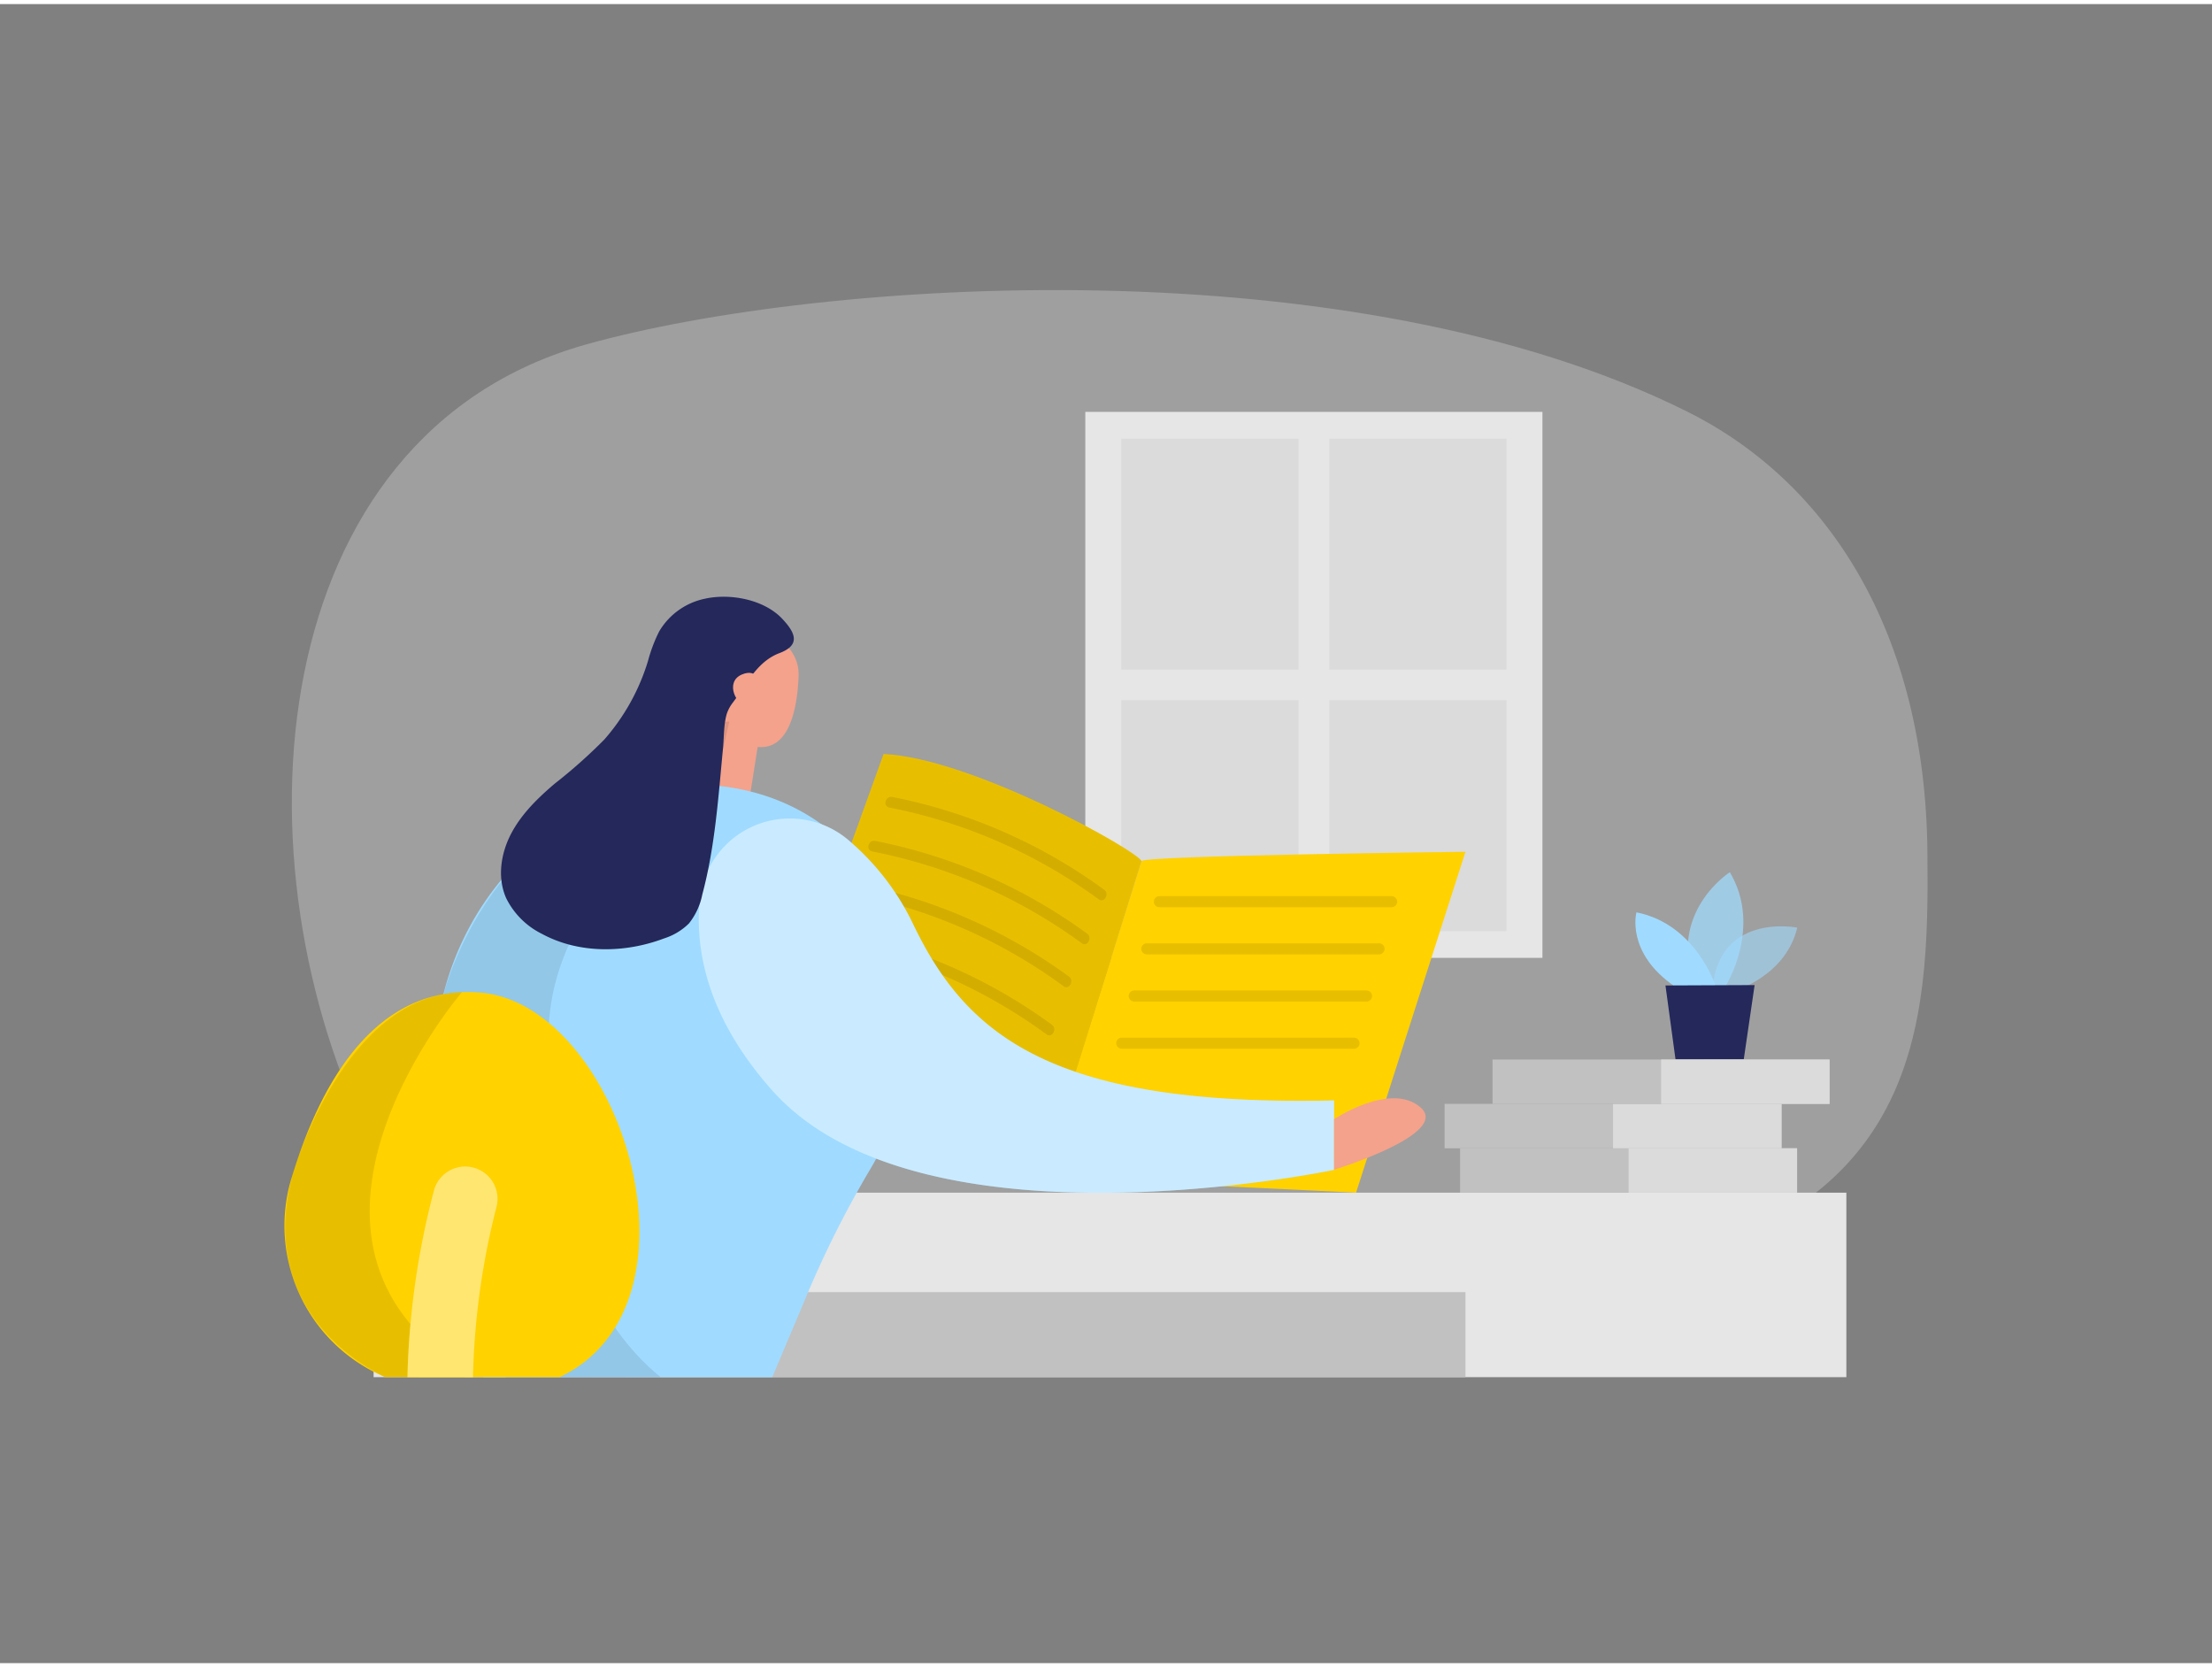 <svg id="Layer_1" data-name="Layer 1" xmlns="http://www.w3.org/2000/svg" viewBox="0 0 400 300" width="406" height="306" class="illustration styles_illustrationTablet__1DWOa"><rect x="0" y="0" width="400" height="300" fill="#808080" stroke="none"/><title>_</title><path d="M305.2,73.74c25.64,12.82,42.95,40.11,43.34,79.55.32,31.63-1,66.55-57.29,76.43C181.74,249,93.75,258.77,67.56,206.9s-20.09-129,38.52-145.38C148.87,49.58,244.66,43.46,305.2,73.74Z" fill="#e6e6e6" opacity="0.3"></path><rect x="196.27" y="73.74" width="82.66" height="98.73" transform="translate(475.19 246.21) rotate(-180)" fill="#e6e6e6"></rect><rect x="240.37" y="78.59" width="32.06" height="41.75" opacity="0.05"></rect><rect x="202.76" y="78.59" width="32.06" height="41.75" opacity="0.05"></rect><rect x="202.76" y="125.88" width="32.06" height="41.75" opacity="0.05"></rect><rect x="240.37" y="125.88" width="32.06" height="41.75" opacity="0.05"></rect><path d="M245.22,214.93,265,153.29s-58.92.68-58.58,1.7l-18,57.19Z" fill="#ffd200"></path><path d="M206.42,155c-.34-1.7-30.64-18.69-46.64-19.39L135,204.32l54,6.46Z" fill="#ffd200"></path><path d="M206.42,155c-.34-1.7-30.64-18.69-46.64-19.39L135,204.32l54,6.46Z" opacity="0.09"></path><path d="M158.28,151.32a96.42,96.42,0,0,1,38.32,16.77c1,.76,0,2.49-1,1.73a95,95,0,0,0-37.84-16.58C156.48,153,157,151.07,158.28,151.32Z" opacity="0.09"></path><path d="M155,159.09a96.36,96.36,0,0,1,38.32,16.77c1,.76,0,2.49-1,1.73A94.88,94.88,0,0,0,154.5,161C153.24,160.77,153.77,158.84,155,159.09Z" opacity="0.09"></path><path d="M151.92,167.8a96.36,96.36,0,0,1,38.32,16.77c1,.76,0,2.49-1,1.73a95,95,0,0,0-37.84-16.58C150.13,169.48,150.66,167.55,151.92,167.8Z" opacity="0.09"></path><rect x="67.56" y="214.93" width="266.32" height="33.36" fill="#e6e6e6"></rect><rect x="84.01" y="232.91" width="180.99" height="15.38" fill="#c1c1c1"></rect><polygon points="137.49 131.28 135.03 146.86 121.06 148.09 129.2 123.11 137.49 131.28" fill="#f4a28c"></polygon><path d="M134.47,114.38a7.33,7.33,0,0,1,9.94,7.22c-.24,5.79-1.69,13.91-8.08,12.62-9.8-2-7.65-14.72-7.65-14.72A13.38,13.38,0,0,1,134.47,114.38Z" fill="#f4a28c"></path><path d="M87.37,248.29h52.28l5.72-13.56A185.94,185.94,0,0,1,157.18,211c17.32-28.83,5.17-66.65-27.91-69.7a41.92,41.92,0,0,0-26.65,6.6c-17.94,11.27-26.89,32.61-23.3,53.49Z" fill="#a0dbff"></path><path d="M126.52,162.14a16.36,16.36,0,0,1,26.86-11,45.73,45.73,0,0,1,11.68,15.11c9.56,20,24.8,33.16,76.18,32v12.55s-74.7,15.83-101.58-14.34C128.2,183.57,125.66,171.62,126.52,162.14Z" fill="#a0dbff"></path><path d="M126.52,162.14a16.36,16.36,0,0,1,26.86-11,45.73,45.73,0,0,1,11.68,15.11c9.56,20,24.8,33.16,76.18,32v12.55s-74.7,15.83-101.58-14.34C128.2,183.57,125.66,171.62,126.52,162.14Z" fill="#fff" opacity="0.44"></path><path d="M241.24,201.64s10.3-6.87,15.68-2.09-15.68,11.23-15.68,11.23Z" fill="#f4a28c"></path><path d="M119.47,248.29c-24.4-19.82-20.2-64-20.2-64,1.58-26.07,30-42.94,30-42.94l2.61-11.62-5,.49-3.57,10.94c-34.11,2.51-43,37.54-43,37.54l11.17,69.64Z" opacity="0.09"></path><path d="M132.53,126.3c.36-.49.73-1,1.07-1.47,2-3,3.85-6.14,7.35-7.47,3.84-1.45,2.93-3.65.46-6.25-3.33-3.5-9.5-4.6-14-3.57a12.54,12.54,0,0,0-8.21,5.9,27.78,27.78,0,0,0-2,5.27A38.42,38.42,0,0,1,109.27,133a93.82,93.82,0,0,1-9,8c-3.06,2.61-6,5.48-7.86,9.05s-2.51,7.94-.88,11.62A14.27,14.27,0,0,0,98,168.13c6.67,3.62,15,3.5,22.07.83a11.23,11.23,0,0,0,4.51-2.71A12.22,12.22,0,0,0,127,161c2.31-8.62,2.89-17.56,3.74-26.41.19-2,.11-4.37.7-6.29A6.8,6.8,0,0,1,132.53,126.3Z" fill="#24285b"></path><path d="M137.53,123.37s-.28-3.5-3.42-2.12-.9,5.85,1.25,5.73S137.53,123.37,137.53,123.37Z" fill="#f4a28c"></path><path d="M69.68,248.29H101.2C129.26,235,112,180.54,86.6,178.72c-18.9-1.35-28.78,16.65-33.88,33.55A29.69,29.69,0,0,0,69.68,248.29Z" fill="#ffd200"></path><path d="M69.58,248.29h6.17l4.53-3.83c-32-24.69,3.25-65.79,3.25-65.79C62.31,179.2,53,211.23,53,211.23,46.88,233.78,62,244.45,69.58,248.29Z" opacity="0.09"></path><path d="M85.53,248.29a135.66,135.66,0,0,1,4.23-30.69,5.85,5.85,0,1,0-11.29-3.07,145.3,145.3,0,0,0-4.79,33.76Z" fill="#ffd200"></path><path d="M85.53,248.29a135.66,135.66,0,0,1,4.23-30.69,5.85,5.85,0,1,0-11.29-3.07,145.3,145.3,0,0,0-4.79,33.76Z" fill="#fff" opacity="0.44"></path><path d="M209.65,161.31h42a1,1,0,0,1,0,2h-42A1,1,0,0,1,209.65,161.31Z" opacity="0.09"></path><path d="M207.38,169.84h42a1,1,0,0,1,0,2h-42A1,1,0,0,1,207.38,169.84Z" opacity="0.09"></path><path d="M205.11,178.37h42a1,1,0,0,1,0,2h-42A1,1,0,0,1,205.11,178.37Z" opacity="0.09"></path><path d="M202.85,186.9h42a1,1,0,0,1,0,2h-42A1,1,0,0,1,202.85,186.9Z" opacity="0.09"></path><path d="M313.2,178.6S322.87,176,325,167c0,0-15-3-15.4,12.43Z" fill="#a0dbff" opacity="0.58"></path><path d="M312,177.64s6.75-10.67.81-20.66c0,0-11.39,7.24-6.33,20.68Z" fill="#a0dbff" opacity="0.73"></path><path d="M310.28,177.65s-3.57-11.28-14.36-13.41c0,0-2,7.32,7,13.44Z" fill="#a0dbff"></path><polygon points="317.29 177.39 315.33 190.8 302.99 190.85 301.17 177.46 317.29 177.39" fill="#24285b"></polygon><path d="M161.36,143.37a96.44,96.44,0,0,1,38.32,16.78c1,.75,0,2.49-1,1.73a95.1,95.1,0,0,0-37.84-16.58C159.56,145.05,160.1,143.13,161.36,143.37Z" opacity="0.09"></path><rect x="264.03" y="206.9" width="60.94" height="8.03" transform="translate(589 421.83) rotate(-180)" fill="#c1c1c1"></rect><rect x="294.5" y="206.9" width="30.47" height="8.03" transform="translate(619.47 421.83) rotate(-180)" fill="#dbdbdb"></rect><rect x="261.22" y="198.88" width="60.94" height="8.03" transform="translate(583.39 405.78) rotate(-180)" fill="#c1c1c1"></rect><rect x="291.69" y="198.88" width="30.47" height="8.03" transform="translate(613.85 405.78) rotate(-180)" fill="#dbdbdb"></rect><rect x="269.91" y="190.85" width="60.94" height="8.03" transform="translate(600.75 389.73) rotate(-180)" fill="#c1c1c1"></rect><rect x="300.37" y="190.85" width="30.47" height="8.03" transform="translate(631.22 389.73) rotate(-180)" fill="#dbdbdb"></rect></svg>